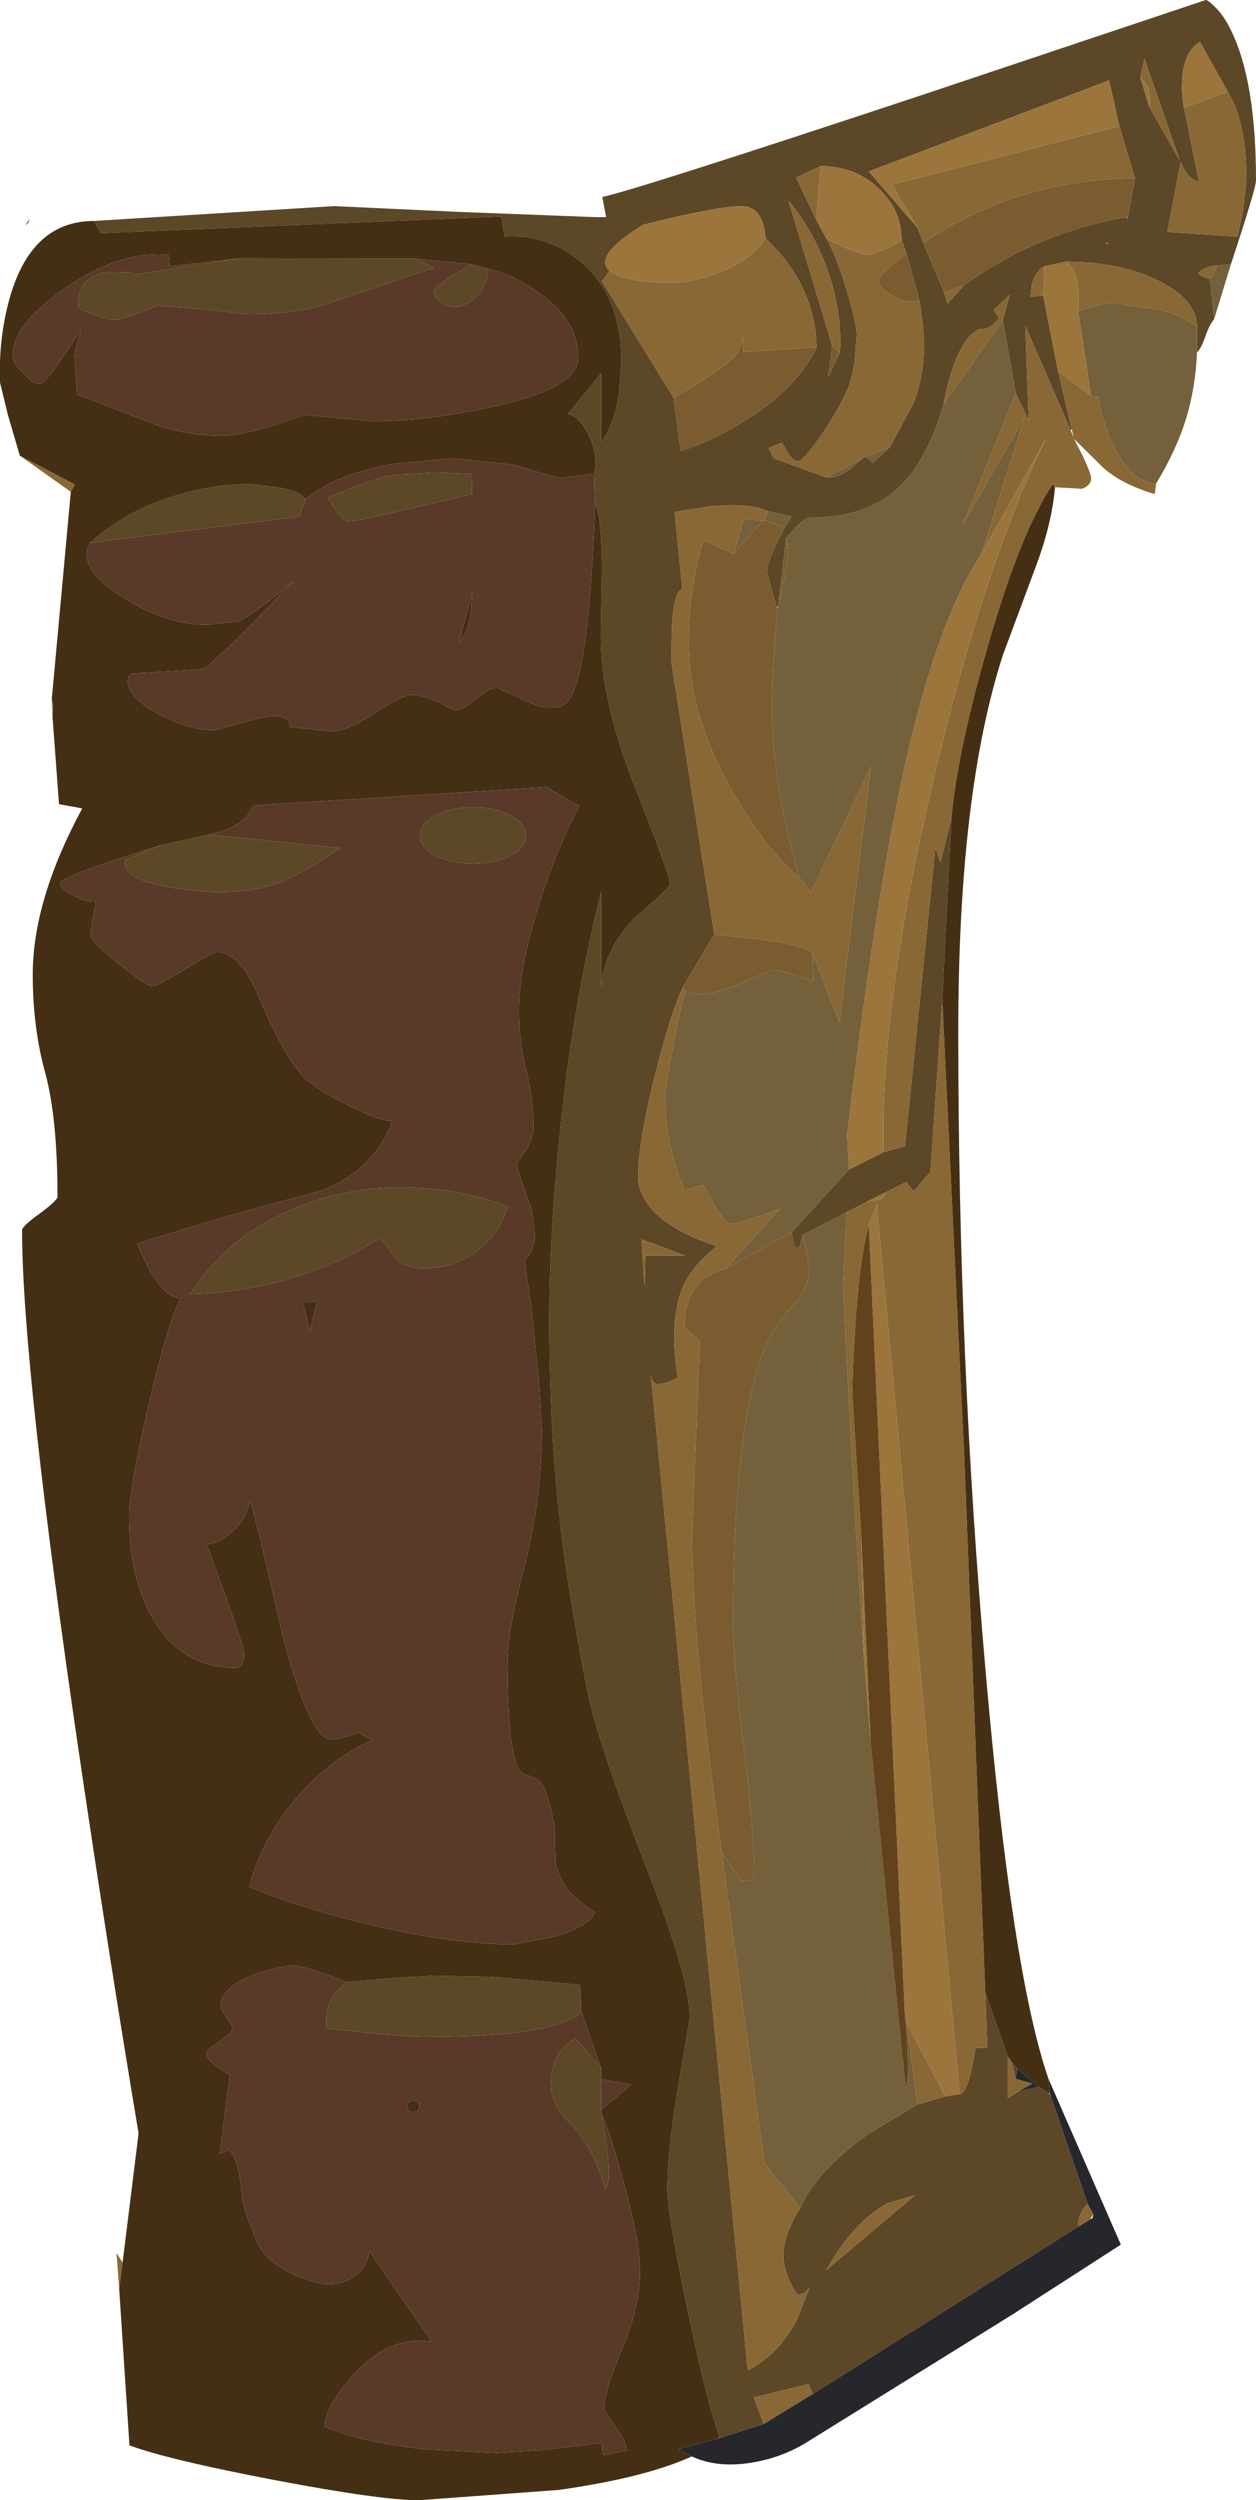<?xml version="1.0" encoding="UTF-8" standalone="no"?>
<svg xmlns:ffdec="https://www.free-decompiler.com/flash" xmlns:xlink="http://www.w3.org/1999/xlink" ffdec:objectType="shape" height="328.15px" width="164.95px" xmlns="http://www.w3.org/2000/svg">
  <g transform="matrix(1.0, 0.0, 0.0, 1.0, -0.15, -32.0)">
    <path d="M155.65 46.15 L157.6 55.85 Q156.5 55.55 155.75 54.4 L155.2 53.3 153.45 62.45 162.7 63.05 163.4 59.6 163.85 55.65 Q163.85 48.0 161.4 44.05 L157.75 37.5 Q155.55 38.8 155.4 42.6 155.3 44.5 155.65 46.15 M12.5 61.0 L44.05 59.05 60.15 59.8 78.45 60.5 79.75 60.5 79.25 57.85 Q83.6 56.95 121.45 44.4 L158.5 32.0 Q158.8 32.0 159.6 32.8 160.85 33.95 161.85 36.05 165.1 42.7 165.1 55.7 165.1 56.7 161.8 66.7 L160.1 66.85 Q158.65 66.85 157.5 67.8 157.75 68.3 159.05 68.6 L159.6 73.9 Q158.95 74.65 158.4 76.3 157.85 77.8 157.35 78.25 L157.35 74.9 Q157.35 71.35 152.3 68.85 147.25 66.35 140.15 66.35 L137.3 66.95 Q136.1 67.65 135.65 69.4 L135.5 70.95 137.15 70.8 139.1 80.7 140.9 88.35 140.75 88.45 134.8 74.75 135.25 87.2 133.55 83.6 131.85 74.05 132.75 70.7 130.65 72.7 131.35 73.75 Q130.25 75.15 129.25 75.15 128.1 75.15 126.9 76.9 125.1 79.5 124.05 85.1 121.75 93.05 117.6 96.5 113.5 99.95 106.45 99.95 105.85 99.95 104.55 101.3 L103.4 102.6 102.4 111.1 102.3 111.6 102.15 111.7 101.4 109.1 100.9 107.05 Q100.9 105.45 103.2 101.25 L104.1 99.8 101.0 99.1 Q98.6 97.95 93.45 98.45 L88.75 99.2 89.75 109.3 Q88.7 109.6 88.4 114.0 L88.3 118.35 88.35 119.05 93.95 154.65 89.8 161.6 Q88.05 165.55 86.05 173.55 83.95 182.15 83.95 186.5 83.95 188.35 85.35 190.2 87.85 193.5 94.3 195.55 91.15 198.05 89.9 200.75 88.7 203.4 88.7 207.75 88.7 209.8 89.15 212.85 87.55 213.65 86.55 213.65 85.95 213.65 85.7 212.9 L85.6 212.15 98.35 343.1 Q102.3 341.15 104.8 336.5 L106.45 332.25 Q105.9 333.15 104.9 333.15 104.2 332.35 103.5 330.5 102.05 326.75 105.25 321.8 107.3 317.0 114.15 312.1 L120.65 308.2 124.3 307.15 126.2 306.85 Q127.4 306.6 128.25 300.8 L129.8 300.75 129.55 293.55 132.5 301.9 132.5 307.4 133.95 306.45 136.55 305.9 137.8 306.65 138.1 306.95 143.0 321.25 Q141.65 322.55 141.75 324.25 124.35 335.25 106.9 346.2 L106.35 344.9 99.15 346.65 100.45 350.15 94.65 352.0 94.65 351.8 Q93.0 347.45 90.4 334.95 87.8 322.55 87.8 319.25 87.8 314.25 89.3 305.35 L90.75 296.85 Q90.75 291.65 85.1 277.25 78.6 260.65 77.2 253.55 74.6 240.0 73.65 231.35 72.3 219.6 72.3 205.05 72.3 194.9 73.5 182.45 75.25 164.25 79.1 149.05 L79.1 161.55 Q79.45 156.75 83.4 152.55 88.15 148.55 88.15 147.95 88.15 146.95 83.6 135.45 79.05 124.0 79.05 115.55 L79.2 106.6 Q79.15 99.6 78.3 98.2 L78.2 94.2 Q78.75 91.6 77.4 89.0 76.2 86.6 74.7 86.35 L79.1 81.0 79.1 90.0 Q80.8 87.85 81.45 83.6 L81.75 79.45 Q81.75 70.75 76.35 66.3 71.9 62.65 66.4 63.05 L66.0 60.4 13.4 62.6 12.5 61.0 M147.15 48.55 L145.8 42.55 114.25 54.5 120.65 61.9 121.4 63.9 124.15 70.4 124.6 71.85 126.75 69.45 Q136.45 62.5 148.05 60.5 L148.2 60.7 148.1 61.1 148.3 60.35 149.2 55.4 147.15 48.55 M151.1 46.05 L155.1 53.1 150.45 39.7 149.9 42.15 151.1 46.05 M107.95 53.8 L104.7 55.3 107.35 60.85 108.65 63.25 Q109.8 65.15 111.25 69.8 112.65 74.35 112.65 76.0 L112.45 78.75 Q112.15 81.6 111.4 83.2 109.95 86.4 107.7 89.55 105.55 92.55 104.95 92.55 104.35 92.55 103.55 91.35 L102.85 90.1 101.1 90.8 101.75 92.15 108.65 94.65 Q110.0 94.85 111.85 93.55 L113.4 92.15 113.8 91.95 114.8 92.75 117.0 90.7 120.15 84.85 Q121.5 81.45 121.5 77.2 121.5 75.4 120.9 71.45 L119.2 65.25 118.55 63.5 Q118.55 59.5 115.45 56.65 112.35 53.8 107.95 53.8 M110.45 78.3 Q110.8 73.0 108.8 67.4 106.95 62.2 103.7 58.35 L109.45 77.4 108.9 81.5 110.45 78.3 M100.7 63.3 Q100.4 59.4 98.0 59.1 95.45 58.8 84.6 61.5 77.95 65.6 80.2 67.55 L79.2 68.9 88.6 84.2 89.55 91.2 Q92.85 90.2 96.75 87.95 104.5 83.55 107.4 77.6 107.2 69.4 100.7 63.3 M145.65 64.05 L145.65 63.85 145.4 63.85 145.4 64.05 145.65 64.05 M64.3 67.3 Q64.1 69.8 62.35 71.25 61.0 72.3 59.85 72.3 59.05 72.3 58.1 71.7 57.1 71.05 57.1 70.35 57.1 69.75 59.6 68.15 L62.1 66.7 64.3 67.3 M54.65 65.95 L57.15 67.15 42.6 72.05 Q38.25 73.25 32.6 73.25 L28.1 72.7 20.8 72.1 Q16.4 73.95 15.3 73.95 14.1 73.95 12.2 73.2 10.4 72.5 10.4 72.1 10.4 69.1 12.75 68.1 13.95 67.6 15.2 67.7 18.05 67.7 17.65 68.05 L31.75 65.9 54.65 65.95 M11.95 103.25 Q17.3 98.5 24.6 96.65 28.75 95.55 33.15 95.55 L36.85 96.0 Q39.85 96.6 40.25 97.55 L39.45 99.8 11.95 103.25 M43.15 97.35 Q49.15 94.75 51.9 94.35 L57.2 94.0 62.1 94.2 62.15 96.85 Q46.95 100.45 45.95 100.45 45.35 100.45 44.2 98.9 L43.15 97.35 M55.3 141.65 Q55.3 140.1 57.35 139.05 59.35 137.95 62.25 137.95 65.15 137.95 67.2 139.05 69.2 140.1 69.2 141.65 69.2 143.2 67.2 144.3 65.15 145.35 62.25 145.35 59.35 145.35 57.35 144.3 55.3 143.2 55.3 141.65 M27.55 141.55 L44.8 143.3 Q39.8 146.75 36.65 147.9 33.3 149.1 28.4 149.1 15.6 148.3 16.7 144.8 L21.4 142.9 27.55 141.55 M52.15 197.2 L50.1 194.45 Q38.9 201.45 25.15 201.85 29.9 194.35 38.6 190.7 45.35 187.85 52.65 187.85 60.45 187.85 66.8 190.35 65.95 193.4 63.5 195.6 60.35 198.45 55.8 198.45 53.45 198.45 52.15 197.2 M116.2 183.2 L119.0 182.45 123.0 143.2 123.65 145.15 125.1 139.4 123.9 163.15 122.35 185.8 120.15 188.35 119.15 187.15 116.45 188.5 113.95 189.75 111.35 191.1 105.55 194.1 105.2 195.55 Q104.95 195.9 104.7 195.7 104.4 195.45 104.25 194.8 L104.15 193.7 111.65 185.5 116.2 183.2 M90.15 196.8 L84.4 194.65 84.8 200.85 84.9 196.8 90.15 196.8 M45.75 292.15 L52.6 291.55 57.3 291.3 64.7 291.45 76.35 292.5 76.5 296.0 Q73.55 299.35 55.35 299.35 L50.35 299.0 43.05 298.2 Q42.75 295.4 44.25 293.5 L45.75 292.15 M79.1 303.5 L79.1 304.9 79.1 308.9 79.1 309.3 79.85 313.75 Q80.45 318.4 79.65 319.3 77.9 313.35 74.8 310.45 72.5 308.2 72.5 305.3 72.5 304.1 72.9 302.95 73.65 300.65 75.75 299.55 L79.1 303.5 M133.75 303.5 L133.55 304.85 133.0 302.6 133.75 303.5 M116.65 321.2 Q112.25 323.6 108.65 329.95 L120.35 320.1 116.65 321.2" fill="#5c4727" fill-rule="evenodd" stroke="none"/>
    <path d="M161.4 44.05 Q163.85 48.0 163.85 55.65 L163.4 59.6 162.7 63.05 153.45 62.45 155.2 53.3 155.75 54.4 Q156.5 55.55 157.6 55.85 L155.65 46.15 161.4 44.05 M94.65 351.8 L94.65 352.0 94.5 352.05 94.65 351.8 M100.45 350.15 L99.15 346.65 106.35 344.9 106.9 346.2 100.45 350.15 M141.75 324.25 Q141.65 322.55 143.0 321.25 L143.75 322.6 143.3 323.3 Q142.55 323.8 141.75 324.25 M133.95 306.45 L132.5 307.4 132.5 301.9 133.0 302.6 133.55 304.85 135.75 305.45 133.95 306.45 M129.55 293.55 L129.8 300.75 128.25 300.8 Q127.4 306.6 126.2 306.85 L115.3 190.1 114.25 192.75 Q113.0 197.45 112.45 206.45 112.1 211.65 112.1 215.15 L113.25 233.4 113.6 249.5 Q112.55 233.65 111.65 216.35 L110.85 200.7 111.35 191.1 113.95 189.75 115.75 189.4 Q116.45 189.0 116.45 188.5 L119.15 187.15 120.15 188.35 122.35 185.8 123.9 163.15 126.8 223.5 129.55 293.55 M124.3 307.15 L120.65 308.2 119.2 297.45 124.3 307.15 M105.25 321.8 Q102.05 326.75 103.5 330.5 104.2 332.35 104.9 333.15 105.9 333.15 106.45 332.25 L104.8 336.5 Q102.3 341.15 98.35 343.1 L85.6 212.15 85.7 212.9 Q85.95 213.65 86.55 213.65 87.55 213.65 89.15 212.85 88.7 209.8 88.7 207.75 88.7 203.4 89.9 200.75 91.15 198.05 94.3 195.55 87.85 193.5 85.35 190.2 83.95 188.35 83.95 186.5 83.95 182.15 86.05 173.55 88.05 165.55 89.8 161.6 L90.2 162.1 Q89.4 164.3 87.45 175.5 L87.7 179.6 Q88.3 184.3 90.1 188.2 L92.55 187.5 Q95.15 192.65 96.15 192.65 97.15 192.65 102.6 190.65 L95.35 198.6 Q92.55 199.2 91.15 201.5 90.05 203.3 90.05 205.9 90.05 206.4 91.05 207.1 92.05 207.75 92.05 208.25 L91.05 233.5 Q91.05 247.5 94.95 275.25 L100.55 315.95 105.25 321.8 M93.95 154.65 L88.35 119.05 88.3 118.35 88.4 114.0 Q88.7 109.6 89.75 109.3 L88.75 99.2 93.45 98.45 Q98.6 97.95 101.0 99.1 L100.55 100.3 100.3 100.35 97.85 100.1 96.5 104.7 92.5 102.9 Q90.6 109.6 90.6 116.3 90.6 126.2 96.75 136.55 101.0 143.75 105.15 147.2 L106.65 149.1 114.55 132.6 110.4 166.2 106.85 157.05 Q105.7 156.05 99.7 155.25 L93.95 154.65 M124.05 85.1 Q125.1 79.5 126.9 76.9 128.1 75.15 129.25 75.15 130.25 75.15 131.35 73.75 L130.65 72.7 132.75 70.7 131.85 74.05 124.05 85.1 M133.55 83.6 L135.25 87.2 134.8 74.75 140.75 88.45 141.15 89.4 140.9 88.35 139.1 80.7 143.45 83.95 143.75 84.1 144.4 84.1 Q145.15 88.4 146.95 91.55 149.15 95.35 152.0 95.45 L151.8 96.85 Q147.45 95.55 145.05 93.4 L141.2 89.6 142.35 91.85 Q143.45 94.2 143.45 94.8 143.45 95.7 142.25 96.15 L138.7 95.95 138.4 95.55 Q134.05 102.1 129.75 117.25 125.9 130.7 125.1 139.4 L123.65 145.15 123.0 143.2 119.0 182.45 116.2 183.2 Q115.7 164.05 122.75 134.3 129.4 106.1 137.6 89.4 L129.05 104.7 134.7 86.8 126.55 100.9 133.55 83.6 M137.15 70.8 L135.5 70.95 135.65 69.4 Q136.1 67.65 137.3 66.95 L137.15 70.8 M140.15 66.35 Q147.25 66.35 152.3 68.85 157.35 71.35 157.35 74.9 155.45 73.4 152.45 72.65 L148.35 72.1 146.8 71.75 Q145.25 71.6 141.75 72.85 L141.8 70.2 Q141.55 67.3 140.15 66.35 M159.05 68.6 Q157.75 68.3 157.5 67.8 158.65 66.85 160.1 66.85 L159.05 68.6 M147.15 48.55 L149.2 55.4 Q133.7 55.55 121.4 63.9 L120.65 61.9 117.3 56.25 147.15 48.55 M148.3 60.35 L148.1 61.1 148.2 60.7 148.05 60.5 148.3 60.35 M126.75 69.45 L124.6 71.85 124.15 70.4 126.75 69.45 M151.1 46.05 Q151.35 44.2 150.65 43.0 L149.9 42.15 150.45 39.7 155.1 53.1 151.1 46.05 M107.35 60.85 L104.7 55.3 107.95 53.8 107.35 60.85 M118.55 63.5 L119.2 65.25 117.4 66.7 Q115.55 68.25 115.55 68.85 115.55 69.75 117.25 70.75 119.1 71.85 120.9 71.45 121.5 75.4 121.5 77.2 121.5 81.45 120.15 84.85 L117.0 90.7 113.8 91.95 113.4 92.15 108.65 94.65 101.75 92.15 101.1 90.8 102.85 90.1 103.55 91.35 Q104.35 92.55 104.95 92.55 105.55 92.55 107.7 89.55 109.95 86.4 111.4 83.2 112.15 81.6 112.45 78.75 L112.65 76.0 Q112.65 74.35 111.25 69.8 109.8 65.15 108.65 63.25 109.45 63.8 111.35 64.6 L113.8 65.45 Q114.5 65.45 116.05 64.85 117.6 64.2 118.55 63.5 M109.45 77.4 L103.7 58.35 Q106.95 62.2 108.8 67.4 110.8 73.0 110.45 78.3 L109.45 77.4 M80.2 67.55 Q80.75 68.0 81.85 68.35 84.65 69.2 89.15 69.05 90.85 69.05 93.85 68.05 98.6 66.4 100.7 63.3 107.2 69.4 107.4 77.6 L97.75 78.2 97.75 76.2 Q97.5 77.85 96.6 78.8 94.8 80.7 88.6 84.2 L79.2 68.9 80.2 67.55 M145.65 64.05 L145.4 64.05 145.4 63.85 145.65 63.85 145.65 64.05 M2.75 91.8 L10.0 95.6 9.45 96.55 2.75 91.8 M6.95 123.75 L7.15 124.5 7.05 126.1 6.95 123.75 M16.25 328.95 L15.8 332.35 15.45 327.7 16.25 328.95 M90.15 196.8 L84.9 196.8 84.8 200.85 84.4 194.65 90.15 196.8 M116.65 321.2 L120.35 320.1 108.65 329.95 Q112.25 323.6 116.65 321.2" fill="#896835" fill-rule="evenodd" stroke="none"/>
    <path d="M155.65 46.15 Q155.3 44.5 155.4 42.6 155.55 38.8 157.75 37.5 L161.4 44.05 155.65 46.15 M126.2 306.85 L124.3 307.15 119.2 297.45 118.95 295.8 114.25 192.75 115.3 190.1 126.2 306.85 M139.1 80.7 L137.15 70.8 137.3 66.95 140.15 66.35 Q141.55 67.3 141.8 70.2 L141.75 72.85 143.45 83.95 139.1 80.7 M120.65 61.9 L114.25 54.5 145.8 42.55 147.15 48.55 117.3 56.25 120.65 61.9 M149.9 42.15 L150.65 43.0 Q151.35 44.2 151.1 46.05 L149.9 42.15 M107.35 60.85 L107.95 53.8 Q112.35 53.8 115.45 56.65 118.55 59.5 118.55 63.5 117.6 64.2 116.05 64.85 114.5 65.45 113.8 65.45 L111.35 64.6 Q109.45 63.8 108.65 63.25 L107.35 60.85 M100.7 63.3 Q98.6 66.4 93.85 68.05 90.85 69.05 89.15 69.05 84.65 69.2 81.85 68.35 80.75 68.0 80.2 67.55 77.95 65.6 84.6 61.5 95.45 58.8 98.0 59.1 100.4 59.4 100.7 63.3 M116.2 183.2 L111.65 185.5 111.4 180.9 Q113.95 159.45 116.65 144.25 121.7 115.6 129.05 104.7 L137.6 89.4 Q129.4 106.1 122.75 134.3 115.7 164.05 116.2 183.2 M113.95 189.75 L116.45 188.5 Q116.45 189.0 115.75 189.4 L113.95 189.75 M113.25 233.4 L114.5 260.8 113.6 249.5 113.25 233.4" fill="#9b753c" fill-rule="evenodd" stroke="none"/>
    <path d="M89.8 161.6 L93.95 154.65 99.7 155.25 Q105.7 156.05 106.85 157.05 L106.95 160.8 Q102.6 159.25 101.6 159.25 L96.8 161.35 Q92.25 163.15 90.2 162.1 L89.8 161.6 M103.2 101.25 Q100.9 105.45 100.9 107.05 L101.4 109.1 102.15 111.7 102.25 111.8 101.7 119.2 101.5 124.1 Q101.5 134.9 105.15 147.2 101.0 143.75 96.75 136.55 90.6 126.2 90.6 116.3 90.6 109.6 92.5 102.9 L96.5 104.7 100.3 100.35 100.55 100.3 103.2 101.25 M102.4 111.1 L103.4 102.6 103.6 104.1 Q103.6 106.5 102.4 111.1 M149.2 55.4 L148.3 60.35 148.05 60.5 Q136.45 62.5 126.75 69.45 L124.15 70.4 121.4 63.9 Q133.7 55.55 149.2 55.4 M119.2 65.25 L120.9 71.45 Q119.1 71.85 117.25 70.75 115.55 69.75 115.55 68.85 115.55 68.25 117.4 66.7 L119.2 65.25 M110.45 78.3 L108.9 81.5 109.45 77.4 110.45 78.3 M88.6 84.2 Q94.8 80.7 96.6 78.8 97.5 77.85 97.75 76.2 L97.75 78.2 107.4 77.6 Q104.5 83.55 96.75 87.95 92.85 90.2 89.55 91.2 L88.6 84.2 M104.15 193.7 L104.25 194.8 Q104.4 195.45 104.7 195.7 104.95 195.9 105.2 195.55 L105.55 194.1 106.0 195.85 106.4 198.3 Q106.4 200.9 104.85 202.7 102.15 205.75 101.45 207.1 96.45 216.25 96.45 244.85 96.45 250.4 97.85 261.5 99.2 272.6 99.2 278.05 99.2 279.05 97.5 278.85 L94.95 275.25 Q91.05 247.5 91.05 233.5 L92.05 208.25 Q92.05 207.75 91.05 207.1 90.05 206.4 90.05 205.9 90.05 203.3 91.15 201.5 92.55 199.2 95.35 198.6 L104.15 193.7" fill="#7a5c30" fill-rule="evenodd" stroke="none"/>
    <path d="M12.5 61.0 L13.4 62.6 66.0 60.4 66.4 63.05 Q71.9 62.65 76.35 66.3 81.75 70.75 81.75 79.45 L81.45 83.6 Q80.8 87.85 79.1 90.0 L79.1 81.0 74.7 86.35 Q76.2 86.6 77.4 89.0 78.75 91.6 78.2 94.2 L73.7 94.7 71.8 94.25 67.6 93.0 59.6 92.15 52.0 92.85 Q44.2 94.2 40.25 97.55 39.85 96.6 36.85 96.0 L33.15 95.55 Q28.75 95.55 24.6 96.65 17.3 98.5 11.95 103.25 10.15 106.45 16.15 110.3 21.9 114.0 27.35 114.0 L31.45 113.55 Q33.45 112.7 38.65 108.3 27.6 119.85 26.6 119.85 L17.5 120.4 17.25 120.55 Q16.95 120.8 16.95 121.4 16.95 123.6 21.15 125.8 25.1 127.85 28.3 127.85 L33.8 126.35 Q38.25 125.3 38.2 127.4 L43.55 128.0 Q45.65 128.0 49.35 125.6 53.0 123.2 54.25 123.2 55.7 123.2 57.9 124.25 L59.85 125.25 Q60.85 125.25 62.65 123.75 64.45 122.25 65.4 122.25 L68.3 123.55 Q71.0 124.85 71.55 124.85 L73.65 124.8 Q74.8 124.4 75.6 122.45 77.6 117.35 78.3 98.2 79.15 99.6 79.2 106.6 L79.05 115.55 Q79.05 124.0 83.6 135.45 88.15 146.95 88.15 147.95 88.15 148.55 83.4 152.55 79.45 156.75 79.1 161.55 L79.1 149.05 Q75.25 164.25 73.5 182.45 72.3 194.9 72.3 205.05 72.3 219.6 73.65 231.35 74.6 240.0 77.2 253.55 78.6 260.65 85.1 277.25 90.75 291.65 90.75 296.85 L89.3 305.35 Q87.8 314.25 87.8 319.25 87.8 322.55 90.4 334.95 93.0 347.45 94.65 351.8 L94.5 352.05 89.25 353.45 91.0 354.4 Q84.85 357.2 73.5 358.8 L55.15 360.15 Q50.15 360.15 36.2 357.5 22.3 354.85 17.15 352.95 L15.8 332.35 16.25 328.95 18.35 312.0 Q14.55 289.3 10.7 263.3 3.05 211.35 3.05 193.45 3.05 192.95 5.4 191.25 7.7 189.55 7.7 189.05 7.7 178.8 6.1 172.85 4.45 166.9 4.45 159.9 4.45 150.15 10.95 138.1 L7.9 137.55 7.05 126.1 7.15 124.5 6.95 123.75 9.45 96.55 10.0 95.6 2.75 91.8 1.2 86.5 0.15 82.2 Q-0.05 76.4 1.4 71.2 4.25 61.0 12.5 61.0 M137.8 306.65 L136.55 305.9 133.75 303.5 133.0 302.6 132.5 301.9 129.55 293.55 126.8 223.5 123.9 163.15 125.1 139.4 Q125.9 130.7 129.75 117.25 134.05 102.1 138.4 95.55 L138.7 95.95 Q138.3 100.75 136.15 106.45 L131.85 118.0 Q126.0 136.1 126.0 167.4 126.0 210.85 129.6 251.45 133.05 291.0 137.85 304.85 L138.05 306.8 137.8 306.65 M31.75 65.9 L22.45 66.95 22.3 65.45 Q15.9 64.85 8.75 69.8 1.8 74.55 1.8 78.8 1.8 79.55 3.2 81.0 4.55 82.4 5.3 82.4 6.3 82.4 10.8 75.2 L10.4 76.6 Q9.95 78.1 9.95 78.7 L10.25 83.75 20.9 87.85 Q25.0 89.2 29.4 89.2 31.55 89.2 36.05 87.85 L40.2 86.45 49.15 87.3 Q55.75 87.3 64.3 85.5 76.1 83.05 76.1 78.95 76.1 74.15 71.1 70.55 67.7 68.1 64.3 67.3 L62.1 66.7 54.65 65.95 31.75 65.9 M4.1 60.7 L3.85 61.25 3.45 61.6 4.1 60.7 M62.0 112.35 Q61.6 115.2 60.45 116.2 L62.2 109.65 62.0 112.35 M21.4 142.9 Q18.05 143.9 14.75 145.05 8.05 147.3 8.05 147.9 8.05 148.65 9.9 149.6 11.75 150.5 12.75 150.35 L12.4 152.2 Q12.05 154.2 12.05 154.8 12.05 155.55 15.75 158.5 19.4 161.45 20.2 161.45 20.7 161.45 24.45 159.2 28.15 156.95 28.65 156.95 31.65 156.95 34.15 162.85 37.5 170.8 40.1 173.4 41.75 175.05 46.05 177.15 50.3 179.25 51.7 179.1 49.2 185.8 41.95 188.4 29.5 191.6 18.1 195.25 L19.8 198.75 Q21.9 202.3 23.85 202.4 21.9 206.5 19.45 217.35 17.1 227.7 17.1 230.9 17.1 239.0 20.2 244.4 23.95 250.9 31.1 250.9 32.2 250.9 32.2 248.95 32.2 247.95 27.3 234.7 28.95 234.55 30.55 233.15 32.45 231.5 33.0 229.0 33.85 231.6 37.25 246.6 40.85 260.3 43.65 260.3 44.65 260.3 47.25 259.4 L49.05 260.4 Q44.3 262.45 40.2 266.75 34.9 272.3 32.85 279.6 38.45 282.05 47.85 284.4 59.35 287.2 67.55 287.2 L72.85 286.2 Q77.55 284.85 78.3 282.95 73.85 280.3 73.1 276.5 L73.0 271.9 Q72.2 267.15 71.0 265.75 70.75 265.5 68.95 264.8 66.8 264.0 66.8 250.2 66.8 246.0 69.05 237.4 71.3 228.8 71.3 219.4 L70.9 213.05 69.85 202.95 Q69.1 198.4 69.1 197.4 70.4 196.0 70.4 193.95 L69.95 190.65 Q68.05 185.65 68.05 184.65 L69.15 183.1 Q70.2 181.4 70.2 179.85 70.2 176.3 69.25 172.45 68.3 168.6 68.3 164.5 68.3 158.8 71.15 150.05 73.5 142.8 76.25 137.8 L71.9 135.3 33.45 137.7 32.55 139.2 Q30.95 140.8 27.55 141.55 L21.4 142.9 M40.85 206.75 L39.95 202.95 41.75 202.95 40.85 206.75 M45.75 292.15 L41.65 290.65 Q39.3 289.95 38.45 289.95 36.0 290.3 33.7 291.1 29.15 292.75 29.15 295.25 29.15 295.75 29.9 296.8 30.65 297.8 30.65 298.3 30.65 298.8 28.95 299.95 27.25 301.05 27.25 301.55 27.25 302.55 30.35 304.35 L29.0 314.7 30.15 314.2 Q31.4 314.65 31.95 320.35 32.05 321.35 32.65 323.0 L33.65 325.65 Q34.7 328.7 38.8 330.55 41.7 331.8 43.35 331.8 45.15 331.8 46.6 330.8 48.4 329.6 48.65 327.45 L56.85 339.35 Q51.45 338.45 46.8 343.45 43.05 347.45 42.75 350.45 47.45 352.6 56.55 353.5 L65.4 353.95 70.9 353.6 79.1 352.65 79.35 354.25 82.45 353.6 Q82.4 352.35 80.95 350.5 L79.5 348.25 Q79.5 345.75 81.85 340.3 84.2 334.9 84.2 329.95 84.2 326.3 82.1 318.6 80.3 311.95 79.1 309.3 L79.1 308.9 83.05 305.6 79.1 304.9 79.1 303.5 76.5 296.0 76.35 292.5 64.7 291.45 57.3 291.3 52.6 291.55 45.75 292.15 M55.3 308.45 L55.05 309.05 54.45 309.25 53.85 309.05 53.6 308.45 Q53.6 308.1 53.85 307.9 54.1 307.65 54.45 307.65 L55.05 307.9 55.3 308.45" fill="#452f14" fill-rule="evenodd" stroke="none"/>
    <path d="M120.65 308.2 L114.15 312.1 Q107.3 317.0 105.25 321.8 L100.55 315.95 94.95 275.25 97.5 278.85 Q99.2 279.05 99.2 278.05 99.2 272.6 97.85 261.5 96.45 250.4 96.45 244.85 96.45 216.25 101.45 207.1 102.15 205.75 104.85 202.7 106.4 200.9 106.4 198.3 L106.0 195.85 105.55 194.1 111.35 191.1 110.85 200.7 111.65 216.35 Q112.55 233.65 113.6 249.5 L114.5 260.8 119.1 306.25 119.35 304.65 Q119.5 301.85 118.95 295.8 L119.2 297.45 120.65 308.2 M101.0 99.1 L104.1 99.8 103.2 101.25 100.55 100.3 101.0 99.1 M102.3 111.6 L102.4 111.1 Q103.6 106.5 103.6 104.1 L103.4 102.6 104.55 101.3 Q105.85 99.95 106.45 99.95 113.5 99.95 117.6 96.5 121.75 93.05 124.05 85.1 L131.85 74.05 133.55 83.6 126.55 100.9 134.7 86.8 129.05 104.7 Q121.7 115.6 116.65 144.25 113.95 159.45 111.4 180.9 L111.65 185.5 104.15 193.7 95.35 198.6 102.6 190.65 Q97.15 192.65 96.15 192.65 95.15 192.65 92.55 187.5 L90.1 188.2 Q88.3 184.3 87.7 179.6 L87.45 175.5 Q89.4 164.3 90.2 162.1 92.25 163.15 96.8 161.35 L101.6 159.25 Q102.6 159.25 106.95 160.8 L106.85 157.05 110.4 166.2 114.55 132.6 106.65 149.1 105.15 147.2 Q101.5 134.9 101.5 124.1 L101.7 119.2 102.25 111.8 102.3 111.6 M157.35 74.9 L157.35 78.25 Q157.15 82.95 155.9 87.0 154.65 91.05 152.0 95.45 149.15 95.35 146.95 91.55 145.15 88.4 144.4 84.1 L143.75 84.1 143.45 83.95 141.75 72.85 Q145.25 71.6 146.8 71.75 L148.35 72.1 152.45 72.65 Q155.45 73.4 157.35 74.9 M159.6 73.9 L159.05 68.6 160.1 66.85 161.8 66.7 159.6 73.9 M117.0 90.7 L114.8 92.75 113.8 91.95 117.0 90.7 M113.4 92.15 L111.85 93.55 Q110.0 94.85 108.65 94.65 L113.4 92.15 M100.3 100.35 L96.5 104.7 97.85 100.1 100.3 100.35" fill="#74603a" fill-rule="evenodd" stroke="none"/>
    <path d="M78.2 94.2 L78.3 98.2 Q77.6 117.35 75.6 122.45 74.8 124.4 73.65 124.8 L71.55 124.85 Q71.0 124.85 68.3 123.55 L65.4 122.25 Q64.45 122.25 62.65 123.75 60.85 125.25 59.85 125.25 L57.9 124.25 Q55.7 123.2 54.25 123.2 53.0 123.2 49.35 125.6 45.65 128.0 43.55 128.0 L38.2 127.4 Q38.25 125.3 33.8 126.35 L28.3 127.85 Q25.1 127.85 21.15 125.8 16.95 123.6 16.95 121.4 16.95 120.8 17.25 120.55 L17.5 120.4 26.6 119.85 Q27.6 119.85 38.65 108.3 33.45 112.7 31.45 113.55 L27.35 114.0 Q21.9 114.0 16.15 110.3 10.15 106.45 11.95 103.25 L39.45 99.8 40.25 97.55 Q44.2 94.2 52.0 92.85 L59.6 92.15 67.6 93.0 71.8 94.25 73.7 94.7 78.2 94.2 M64.3 67.3 Q67.7 68.1 71.1 70.55 76.1 74.15 76.1 78.95 76.1 83.05 64.3 85.5 55.75 87.3 49.15 87.3 L40.2 86.45 36.05 87.85 Q31.55 89.2 29.4 89.2 25.0 89.2 20.9 87.85 L10.25 83.75 9.95 78.7 Q9.95 78.1 10.4 76.6 L10.8 75.2 Q6.3 82.4 5.3 82.4 4.55 82.4 3.2 81.0 1.8 79.55 1.8 78.8 1.8 74.55 8.75 69.8 15.9 64.85 22.3 65.45 L22.45 66.95 31.75 65.9 17.65 68.05 Q18.05 67.7 15.2 67.7 13.95 67.6 12.75 68.1 10.4 69.1 10.4 72.1 10.4 72.5 12.2 73.2 14.1 73.95 15.3 73.95 16.4 73.95 20.8 72.1 L28.1 72.7 32.6 73.25 Q38.25 73.25 42.6 72.05 L57.15 67.15 54.65 65.95 62.1 66.7 59.6 68.15 Q57.1 69.75 57.1 70.35 57.1 71.05 58.1 71.7 59.05 72.3 59.85 72.3 61.0 72.3 62.35 71.25 64.1 69.8 64.3 67.3 M43.15 97.35 L44.2 98.9 Q45.35 100.45 45.95 100.45 46.95 100.45 62.15 96.85 L62.1 94.2 57.2 94.0 51.9 94.35 Q49.15 94.75 43.15 97.35 M62.0 112.35 L62.2 109.65 60.45 116.2 Q61.6 115.2 62.0 112.35 M55.3 141.65 Q55.3 143.2 57.35 144.3 59.35 145.35 62.25 145.35 65.15 145.35 67.2 144.3 69.2 143.2 69.2 141.65 69.2 140.1 67.2 139.05 65.15 137.95 62.25 137.95 59.35 137.95 57.35 139.05 55.3 140.1 55.3 141.65 M27.55 141.55 Q30.95 140.8 32.55 139.2 L33.45 137.7 71.9 135.3 76.25 137.8 Q73.5 142.8 71.15 150.05 68.3 158.8 68.3 164.5 68.3 168.6 69.25 172.45 70.2 176.3 70.2 179.85 70.2 181.4 69.15 183.1 L68.05 184.65 Q68.05 185.65 69.95 190.65 L70.4 193.95 Q70.4 196.0 69.1 197.4 69.1 198.4 69.85 202.95 L70.9 213.05 71.3 219.4 Q71.3 228.8 69.05 237.4 66.8 246.0 66.8 250.2 66.8 264.0 68.95 264.8 70.75 265.5 71.0 265.75 72.2 267.15 73.0 271.9 L73.1 276.5 Q73.85 280.3 78.3 282.95 77.55 284.85 72.85 286.2 L67.55 287.2 Q59.35 287.2 47.85 284.4 38.45 282.05 32.85 279.6 34.9 272.3 40.2 266.75 44.3 262.45 49.05 260.4 L47.25 259.4 Q44.65 260.3 43.65 260.3 40.85 260.3 37.25 246.6 33.85 231.6 33.0 229.0 32.45 231.5 30.55 233.15 28.95 234.55 27.3 234.7 32.2 247.95 32.2 248.95 32.2 250.9 31.1 250.9 23.95 250.9 20.2 244.4 17.1 239.0 17.1 230.9 17.1 227.7 19.45 217.35 21.9 206.5 23.85 202.4 21.9 202.3 19.8 198.75 L18.1 195.25 Q29.5 191.6 41.95 188.4 49.2 185.8 51.7 179.1 50.3 179.25 46.05 177.15 41.75 175.05 40.1 173.4 37.5 170.8 34.15 162.85 31.65 156.95 28.65 156.95 28.15 156.95 24.45 159.2 20.7 161.45 20.2 161.45 19.4 161.45 15.75 158.5 12.05 155.55 12.05 154.8 12.05 154.2 12.4 152.2 L12.75 150.35 Q11.75 150.5 9.9 149.6 8.05 148.65 8.05 147.9 8.05 147.3 14.75 145.05 18.05 143.9 21.4 142.9 L16.7 144.8 Q15.6 148.3 28.4 149.1 33.3 149.1 36.65 147.9 39.8 146.75 44.8 143.3 L27.55 141.55 M52.15 197.2 Q53.45 198.45 55.8 198.45 60.35 198.45 63.5 195.6 65.95 193.4 66.8 190.35 60.45 187.85 52.65 187.85 45.35 187.85 38.6 190.7 29.9 194.35 25.15 201.85 38.9 201.45 50.1 194.45 L52.15 197.2 M40.85 206.75 L41.75 202.95 39.95 202.95 40.85 206.75 M79.1 309.3 Q80.3 311.95 82.1 318.6 84.2 326.3 84.2 329.95 84.2 334.9 81.85 340.3 79.5 345.75 79.5 348.25 L80.95 350.5 Q82.4 352.35 82.45 353.6 L79.35 354.25 79.1 352.65 70.9 353.6 65.4 353.95 56.55 353.5 Q47.45 352.6 42.75 350.45 43.05 347.45 46.8 343.45 51.45 338.45 56.85 339.35 L48.65 327.45 Q48.4 329.6 46.6 330.8 45.15 331.8 43.35 331.8 41.7 331.8 38.8 330.55 34.7 328.7 33.65 325.65 L32.65 323.0 Q32.05 321.35 31.95 320.35 31.4 314.65 30.15 314.2 L29.0 314.7 30.35 304.35 Q27.25 302.55 27.25 301.55 27.25 301.05 28.95 299.95 30.65 298.8 30.65 298.3 30.65 297.8 29.9 296.8 29.15 295.75 29.15 295.25 29.15 292.75 33.7 291.1 36.0 290.3 38.45 289.95 39.3 289.95 41.65 290.65 L45.75 292.15 44.25 293.5 Q42.75 295.4 43.05 298.2 L50.35 299.0 55.35 299.35 Q73.55 299.35 76.5 296.0 L79.1 303.5 75.75 299.55 Q73.65 300.65 72.9 302.95 72.5 304.1 72.5 305.3 72.5 308.2 74.8 310.45 77.9 313.35 79.65 319.3 80.45 318.4 79.85 313.75 L79.1 309.3 M79.1 304.9 L83.05 305.6 79.1 308.9 79.1 304.9 M55.3 308.45 L55.05 307.9 54.45 307.65 Q54.1 307.65 53.85 307.9 53.6 308.1 53.6 308.45 L53.85 309.05 54.45 309.25 55.05 309.05 55.3 308.45" fill="#593a28" fill-rule="evenodd" stroke="none"/>
    <path d="M114.25 192.75 L118.95 295.8 Q119.5 301.85 119.35 304.65 L119.1 306.25 114.5 260.8 113.25 233.4 112.1 215.15 Q112.1 211.65 112.45 206.45 113.0 197.45 114.25 192.75" fill="#61421d" fill-rule="evenodd" stroke="none"/>
    <path d="M94.65 352.0 L100.45 350.15 106.9 346.2 Q124.35 335.25 141.75 324.25 142.55 323.8 143.3 323.3 L143.65 323.1 143.75 322.6 143.0 321.25 138.1 306.95 138.05 306.8 137.85 304.85 147.35 326.6 133.15 335.75 105.85 352.7 Q103.65 354.0 101.2 354.7 95.2 356.35 91.0 354.4 L89.25 353.45 94.5 352.05 94.65 352.0 M136.55 305.9 L133.95 306.45 135.75 305.45 133.55 304.85 133.75 303.5 136.55 305.9" fill="#26262d" fill-rule="evenodd" stroke="none"/>
  </g>
</svg>
